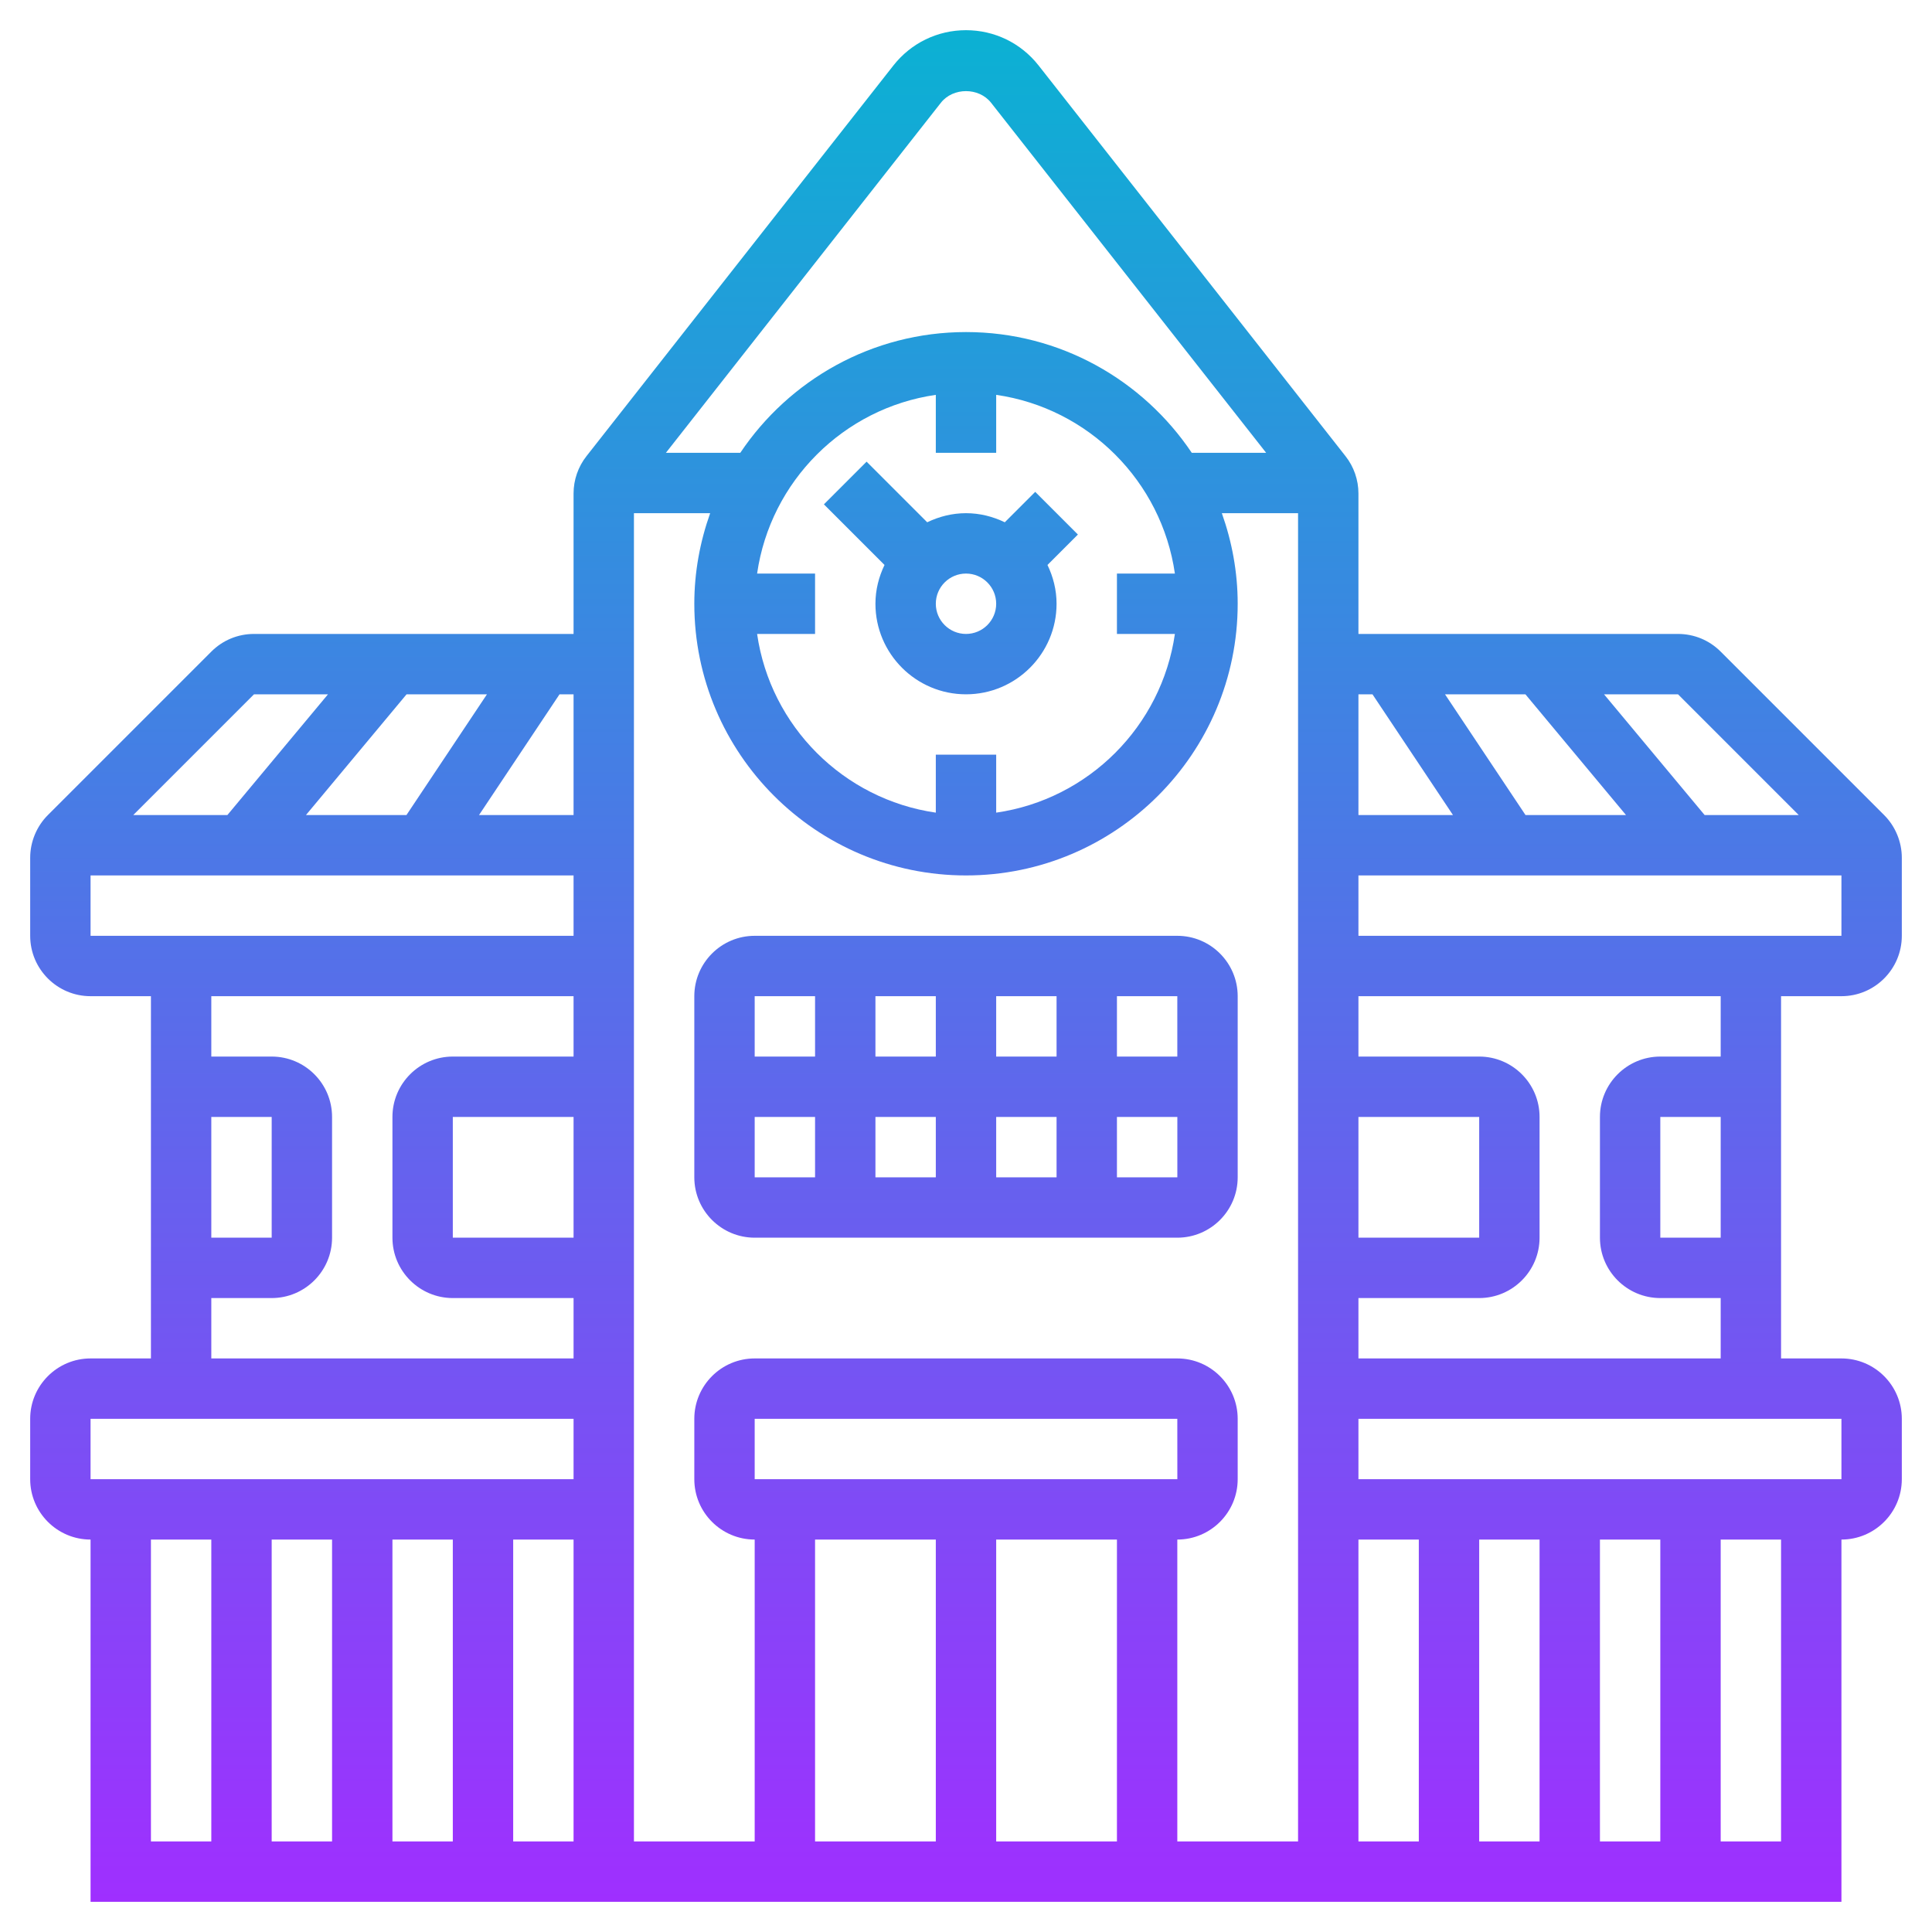 <svg id="_x33_0" enable-background="new 0 0 64 64" height="512" viewBox="0 0 64 64" width="512" xmlns="http://www.w3.org/2000/svg" xmlns:xlink="http://www.w3.org/1999/xlink"><linearGradient id="SVGID_1_" gradientUnits="userSpaceOnUse" x1="32" x2="32" y1="63" y2="1"><stop offset="0" stop-color="#9f2fff"/><stop offset="1" stop-color="#0bb1d3"/></linearGradient><path d="m28.707 15.293-1.414 1.414 2.008 2.008c-.188.391-.301.823-.301 1.285 0 1.654 1.346 3 3 3s3-1.346 3-3c0-.462-.113-.894-.301-1.285l1.008-1.008-1.414-1.414-1.008 1.008c-.391-.188-.823-.301-1.285-.301s-.894.113-1.285.301zm3.293 3.707c.551 0 1 .448 1 1s-.449 1-1 1-1-.448-1-1 .449-1 1-1zm7 12h-14c-1.103 0-2 .897-2 2v6c0 1.103.897 2 2 2h14c1.103 0 2-.897 2-2v-6c0-1.103-.897-2-2-2zm0 4h-2v-2h2zm-8 2v2h-2v-2zm-2-2v-2h2v2zm4 2h2v2h-2zm0-2v-2h2v2zm-6-2v2h-2v-2zm-2 4h2v2h-2zm12 2v-2h2.001v2zm20-17.414c-.378-.378-.88-.586-1.414-.586h-10.586v-4.654c0-.447-.152-.886-.428-1.235l-10.168-12.943c-.584-.742-1.46-1.168-2.404-1.168s-1.82.426-2.404 1.168l-10.167 12.941c-.277.351-.429.789-.429 1.237v4.654h-10.586c-.534 0-1.036.208-1.414.586l-5.414 5.414c-.373.372-.586.888-.586 1.414v2.586c0 1.103.897 2 2 2h2v12h-2c-1.103 0-2 .897-2 2v2c0 1.103.897 2 2 2v12h58v-12c1.103 0 2-.897 2-2v-2c0-1.103-.897-2-2-2h-2v-12h2c1.103 0 2-.897 2-2v-2.586c0-.526-.213-1.042-.586-1.414zm2.586 5.414h-3.117l-3.333-4h2.451zm-9.051 0-2.667-4h2.663l3.333 4zm-5.07-4 2.667 4h-3.132v-4zm-.465 14h4v4h-4zm10 14v10h-2v-10zm-4 10h-2v-10h2zm-4 0h-2v-10h2zm-22-12v-2h14l.001 2zm6 2v10h-4v-10zm2 0h4v10h-4zm6 0c1.103 0 2-.897 2-2v-2c0-1.103-.897-2-2-2h-14c-1.103 0-2 .897-2 2v2c0 1.103.897 2 2 2v10h-4v-44h2.525c-.334.94-.525 1.947-.525 3 0 4.963 4.038 9 9 9s9-4.037 9-9c0-1.053-.191-2.06-.525-3h2.525v44h-4zm-28 0v10h-2v-10zm2 0h2v10h-2zm4 0h2v10h-2zm2-10h-4v-4h4zm14-26v-1.92c3.059.441 5.479 2.861 5.92 5.92h-1.92v2h1.92c-.441 3.059-2.861 5.479-5.92 5.92v-1.92h-2v1.92c-3.059-.441-5.479-2.861-5.92-5.92h1.92v-2h-1.92c.441-3.059 2.861-5.479 5.92-5.92v1.92zm-1.832-11.596c.404-.514 1.259-.514 1.663 0l9.112 11.596h-2.464c-1.617-2.41-4.365-4-7.478-4s-5.862 1.59-7.478 4h-2.464zm-12.168 23.596h-3.132l2.667-4h.465zm-8.865 0 3.333-4h2.663l-2.667 4zm-1.721-4h2.451l-3.333 4h-3.118zm-5.414 6h16v2h-16zm4 8h2v4h-2zm0 6h2c1.103 0 2-.897 2-2v-4c0-1.103-.897-2-2-2h-2v-2h12v2h-4c-1.103 0-2 .897-2 2v4c0 1.103.897 2 2 2h4v2h-12zm-4 4h16v2h-16zm2 4h2v10h-2zm54 10h-2v-10h2zm2-12h-16v-2h16zm-4-8h-2v-4h2zm0-6h-2c-1.103 0-2 .897-2 2v4c0 1.103.897 2 2 2h2v2h-12v-2h4c1.103 0 2-.897 2-2v-4c0-1.103-.897-2-2-2h-4v-2h12zm-12-4v-2h16v2z" fill="url(#SVGID_1_)"/></svg>